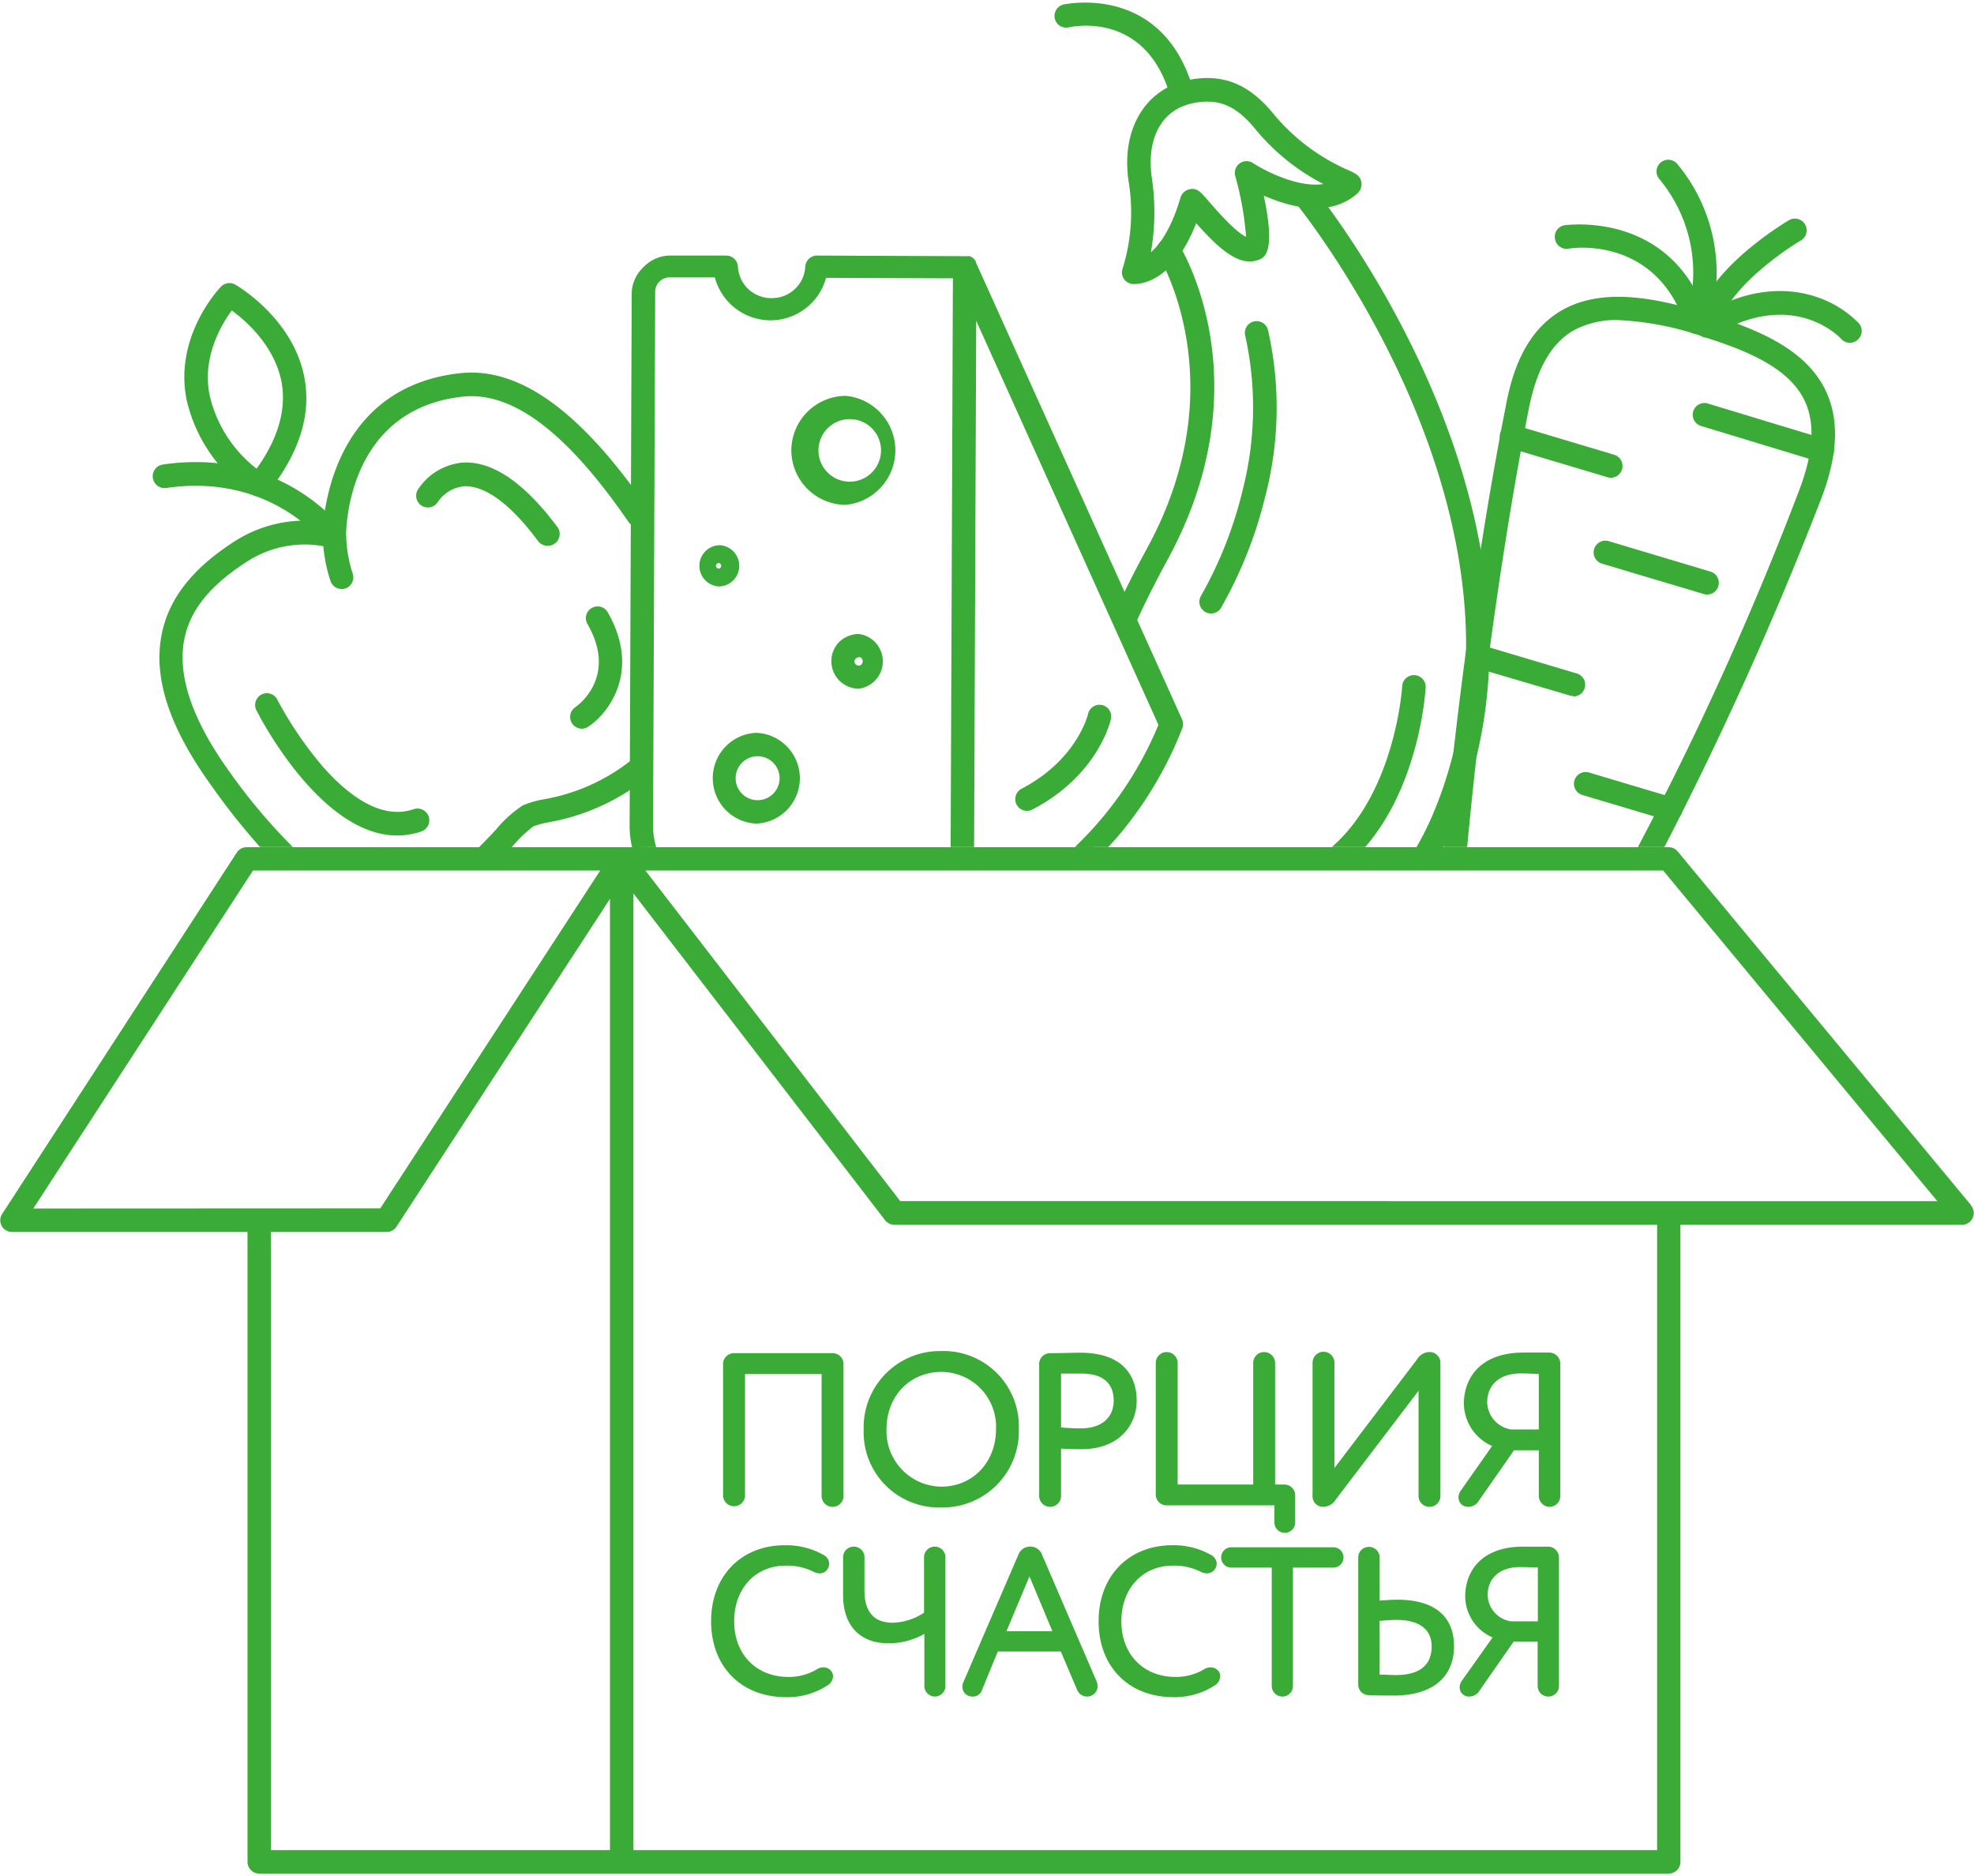 <svg xmlns="http://www.w3.org/2000/svg" viewBox="0 0 252.42 239.27" width="222" height="211"><defs><style>.cls-1{fill:#3aab36;}</style></defs><title>info-box</title><g id="Слой_2" data-name="Слой 2"><g id="Слой_1-2" data-name="Слой 1"><path class="cls-1" d="M252.08,153.84l-37.55-45.28a1.5,1.5,0,0,0-1.15-.54H31.54a1.49,1.49,0,0,0-1.26.68l-30,46.21a1.49,1.49,0,0,0,1.26,2.31H31.65v80.55a1.5,1.5,0,0,0,1.5,1.5H213.38a1.5,1.5,0,0,0,1.5-1.5V156.3h36a1.5,1.5,0,0,0,1.16-2.46Zm-247.82.38L32.35,111h44.4l-28.12,43.2ZM78,236.27H34.65V157.22h14.8a1.48,1.48,0,0,0,1.25-.68L78,114.62Zm133.9,0H81V113.93l32.18,41.79a1.54,1.54,0,0,0,1.19.58h97.53Zm-96.79-83L82.53,111H212.67l35.06,42.28Z"/><path class="cls-1" d="M106.47,173a1.14,1.14,0,0,1,1.14,1.14V191a1.15,1.15,0,0,1-2.3,0V175.14H95V191a1.16,1.16,0,0,1-2.31,0V174.11A1.15,1.15,0,0,1,93.85,173Z"/><path class="cls-1" d="M106.48,192.37a1.4,1.4,0,0,1-1.42-1.39V175.39H95.27V191a1.41,1.41,0,0,1-2.81,0V174.11a1.39,1.39,0,0,1,1.39-1.39h12.63a1.38,1.38,0,0,1,1.38,1.39V191A1.38,1.38,0,0,1,106.48,192.37ZM94.77,174.89h10.79V191a.91.91,0,0,0,.92.89.89.89,0,0,0,.88-.89V174.11a.9.9,0,0,0-.88-.89H93.85a.91.91,0,0,0-.89.89V191a.91.91,0,0,0,1.81,0Z"/><path class="cls-1" d="M110.69,182.45a9.67,9.67,0,1,1,9.67,9.75A9.46,9.46,0,0,1,110.69,182.45Zm2.44,0a7.3,7.3,0,0,0,7.23,7.59c4.34,0,7.23-3.31,7.23-7.59a7.23,7.23,0,0,0-7.23-7.58C116.24,174.87,113.13,178,113.13,182.45Z"/><path class="cls-1" d="M120.36,192.45a9.63,9.63,0,0,1-9.92-10,9.75,9.75,0,0,1,9.92-10,9.63,9.63,0,0,1,9.92,10A9.74,9.74,0,0,1,120.36,192.45Zm0-19.5a9.25,9.25,0,0,0-9.42,9.5,9.15,9.15,0,0,0,9.42,9.5,9.25,9.25,0,0,0,9.42-9.5A9.15,9.15,0,0,0,120.36,173Zm0,17.34a7.59,7.59,0,0,1-7.48-7.84c0-4.54,3.15-7.83,7.48-7.83a7.49,7.49,0,0,1,7.48,7.83C127.84,187,124.7,190.29,120.36,190.29Zm0-15.17c-4,0-7,3.08-7,7.33a7.1,7.1,0,0,0,7,7.34c4,0,7-3.09,7-7.34A7,7,0,0,0,120.36,175.12Z"/><path class="cls-1" d="M138.08,172.91c5.42,0,7,2.93,7,5.88s-2.2,6-6.83,6c-.76,0-1.89,0-2.84-.11V191a1.15,1.15,0,0,1-2.3,0V174.11a1.14,1.14,0,0,1,1.13-1.14C135.51,172.94,137.22,172.91,138.08,172.91Zm-2.65,9.54c.92.08,1.81.14,2.76.14,2.79,0,4.47-1.44,4.47-3.82s-1.35-3.69-4.36-3.69c-.76,0-2,0-2.87.06Z"/><path class="cls-1" d="M134.29,192.37a1.4,1.4,0,0,1-1.41-1.39V174.11a1.38,1.38,0,0,1,1.38-1.39c1.24,0,3-.06,3.82-.06,6.33,0,7.27,3.84,7.27,6.13,0,3.09-2.19,6.21-7.08,6.21-.34,0-1.48,0-2.59-.08V191A1.39,1.39,0,0,1,134.29,192.37Zm3.79-19.21c-.87,0-2.57,0-3.81.06a.9.9,0,0,0-.89.89V191a.9.9,0,0,0,1.8,0v-6.61l.27,0c.93.08,2.07.1,2.82.1,4.86,0,6.58-3.07,6.58-5.71C144.85,176.69,144,173.16,138.08,173.16Zm.11,9.68c-.85,0-1.71-.05-2.78-.14l-.23,0v-7.79h.24c.88,0,2.11-.06,2.88-.06,3,0,4.61,1.4,4.61,3.94S141.1,182.84,138.19,182.84Zm-2.51-.62c.95.08,1.74.12,2.51.12,2.64,0,4.22-1.34,4.22-3.57s-1.42-3.44-4.11-3.44c-.7,0-1.78,0-2.62,0Z"/><path class="cls-1" d="M165.37,194.4a1.08,1.08,0,0,1-2.16,0v-2.47h-14a1.14,1.14,0,0,1-1.13-1.14V173.94a1.15,1.15,0,0,1,2.3,0v15.82H160.5V173.94a1.15,1.15,0,0,1,2.3,0v15.82h1.44a1.14,1.14,0,0,1,1.13,1.14Z"/><path class="cls-1" d="M164.29,195.7a1.34,1.34,0,0,1-1.33-1.3v-2.22H149.17a1.38,1.38,0,0,1-1.38-1.39V173.94a1.39,1.39,0,0,1,1.41-1.36,1.4,1.4,0,0,1,1.39,1.36v15.58h9.66V173.94a1.39,1.39,0,0,1,1.41-1.36,1.4,1.4,0,0,1,1.39,1.36v15.58h1.19a1.38,1.38,0,0,1,1.38,1.38v3.5A1.34,1.34,0,0,1,164.29,195.7ZM149.2,173.08a.9.9,0,0,0-.91.86v16.85a.89.89,0,0,0,.88.89h14.29v2.72a.83.83,0,0,0,1.66,0v-3.5a.89.89,0,0,0-.88-.88h-1.69V173.94a.89.89,0,0,0-.89-.86.9.9,0,0,0-.91.86V190H150.09V173.94A.89.89,0,0,0,149.2,173.08Z"/><path class="cls-1" d="M183.94,191a1.15,1.15,0,0,1-2.3,0V176.79l-11,14.49a1.66,1.66,0,0,1-1.35.84,1.11,1.11,0,0,1-1.17-1.24V173.94a1.15,1.15,0,0,1,1.17-1.11,1.14,1.14,0,0,1,1.13,1.11v14.2l11-14.49a1.62,1.62,0,0,1,1.3-.82,1.13,1.13,0,0,1,1.22,1.22Z"/><path class="cls-1" d="M182.8,192.37a1.4,1.4,0,0,1-1.41-1.39V177.53l-10.58,13.9a1.91,1.91,0,0,1-1.55.94,1.35,1.35,0,0,1-1.42-1.49V173.94a1.4,1.4,0,0,1,2.8,0V187.4l10.58-13.91a1.88,1.88,0,0,1,1.5-.91,1.38,1.38,0,0,1,1.47,1.47V191A1.39,1.39,0,0,1,182.8,192.37Zm-.91-16.32V191a.9.9,0,0,0,1.8,0V174.05a.88.88,0,0,0-1-1c-.46,0-.75.27-1.1.72l-11.48,15.08V173.94a.88.88,0,0,0-.88-.86.91.91,0,0,0-.92.86v16.94c0,.45.16,1,.92,1,.43,0,.75-.2,1.15-.74Z"/><path class="cls-1" d="M198.18,172.94a1.17,1.17,0,0,1,1.14,1.17V191a1.15,1.15,0,0,1-2.3,0v-6.09h-3.55l-4.58,6.55a1.31,1.31,0,0,1-1.13.68.94.94,0,0,1-1-1,1.2,1.2,0,0,1,.25-.71l4.22-6a5.69,5.69,0,0,1-3.74-5.31c0-3.41,2.28-6.28,7.4-6.28C195.8,172.89,197.1,172.94,198.18,172.94Zm-1.16,2.2c-.62,0-1.76-.08-2.57-.08-3,0-4.53,1.73-4.53,4a3.84,3.84,0,0,0,3.28,3.68H197Z"/><path class="cls-1" d="M198.19,192.37a1.4,1.4,0,0,1-1.42-1.39v-5.84H193.6l-4.5,6.45a1.56,1.56,0,0,1-1.34.78,1.2,1.2,0,0,1-1.26-1.22,1.47,1.47,0,0,1,.3-.86l4-5.7a6,6,0,0,1-3.61-5.42c0-3.16,2-6.53,7.65-6.53l1.53,0c.59,0,1.21,0,1.78,0h0a1.43,1.43,0,0,1,1.37,1.42V191A1.38,1.38,0,0,1,198.19,192.37Zm-4.85-7.73h3.93V191a.91.91,0,0,0,.92.89.89.89,0,0,0,.88-.89V174.11a.92.92,0,0,0-.89-.92l-1.79,0-1.51,0c-4.48,0-7.15,2.25-7.15,6a5.49,5.49,0,0,0,3.59,5.08l.29.12-4.41,6.22a1,1,0,0,0-.2.56.7.7,0,0,0,.76.72,1.07,1.07,0,0,0,.93-.56Zm3.93-1.67H193.2a4.11,4.11,0,0,1-3.53-3.93c0-2.57,1.88-4.23,4.78-4.23.75,0,1.75,0,2.41.07l.41,0Zm-2.82-7.66c-2.64,0-4.28,1.42-4.28,3.73a3.62,3.62,0,0,0,3.07,3.44h3.53v-7.09C196.11,175.35,195.16,175.31,194.45,175.31Z"/><path class="cls-1" d="M104.12,200.47a7.68,7.68,0,0,0-3.73-.84c-4,0-6.84,3-6.84,7.37s2.92,7.36,7.18,7.36a7.14,7.14,0,0,0,3.81-1,1.29,1.29,0,0,1,.66-.18,1,1,0,0,1,.79.37.82.82,0,0,1,.19.52,1.19,1.19,0,0,1-.5.9,9.19,9.19,0,0,1-5.16,1.52c-5.52,0-9.34-3.73-9.34-9.46,0-5.29,3.42-9.47,9.18-9.47a9.51,9.51,0,0,1,4.84,1.23,1.07,1.07,0,0,1,.55.9,1,1,0,0,1-.15.5.92.92,0,0,1-.84.47A1.35,1.35,0,0,1,104.12,200.47Z"/><path class="cls-1" d="M100.52,216.71c-5.73,0-9.59-3.9-9.59-9.71s3.88-9.72,9.43-9.72a9.73,9.73,0,0,1,5,1.27,1.3,1.3,0,0,1,.67,1.11,1.28,1.28,0,0,1-.19.64,1.19,1.19,0,0,1-1,.58,1.72,1.72,0,0,1-.75-.18h0a7.56,7.56,0,0,0-3.62-.81c-3.88,0-6.59,2.93-6.59,7.12s2.79,7.11,6.93,7.11a6.92,6.92,0,0,0,3.69-1,1.48,1.48,0,0,1,.78-.22,1.23,1.23,0,0,1,1,.46,1.1,1.1,0,0,1,.24.68,1.42,1.42,0,0,1-.61,1.1A9.36,9.36,0,0,1,100.52,216.71Zm-.16-18.93c-5.34,0-8.93,3.7-8.93,9.22s3.66,9.21,9.09,9.21a8.86,8.86,0,0,0,5-1.48.9.9,0,0,0,.4-.69.57.57,0,0,0-.13-.36.74.74,0,0,0-.6-.28.93.93,0,0,0-.52.15,7.49,7.49,0,0,1-4,1.06c-4.44,0-7.43-3.06-7.43-7.61s2.92-7.62,7.09-7.62a8,8,0,0,1,3.85.87,1.11,1.11,0,0,0,.52.13.67.67,0,0,0,.62-.35.7.7,0,0,0,.12-.37.85.85,0,0,0-.43-.69A9.27,9.27,0,0,0,100.36,197.78Z"/><path class="cls-1" d="M114.16,207.47a7.9,7.9,0,0,0,4.29-1.39v-7.34a1.12,1.12,0,0,1,2.23,0v16.54a1.12,1.12,0,0,1-2.23,0v-7.13a8.67,8.67,0,0,1-4.87,1.42c-2.92,0-5.52-1.58-5.52-5.86v-5a1.12,1.12,0,0,1,2.23,0v4.36C110.29,206.29,111.92,207.47,114.16,207.47Z"/><path class="cls-1" d="M119.58,216.63a1.36,1.36,0,0,1-1.38-1.35v-6.66a9.26,9.26,0,0,1-4.62,1.2c-3.61,0-5.77-2.28-5.77-6.11v-5a1.37,1.37,0,0,1,2.73,0v4.36c0,2.73,1.22,4.12,3.62,4.12a7.63,7.63,0,0,0,4-1.28v-7.2a1.37,1.37,0,0,1,2.73,0v16.54A1.35,1.35,0,0,1,119.58,216.63Zm-.88-9v7.62a.87.87,0,0,0,1.73,0V198.74a.85.85,0,0,0-.85-.83.87.87,0,0,0-.88.83v7.47l-.11.07a8.15,8.15,0,0,1-4.43,1.44c-1.88,0-4.12-.8-4.12-4.62v-4.36a.85.85,0,0,0-.85-.83.87.87,0,0,0-.88.83v5c0,5.07,3.69,5.61,5.27,5.61A8.43,8.43,0,0,0,118.3,208Z"/><path class="cls-1" d="M135.77,210.62h-8.39l-2.11,5a1,1,0,0,1-1,.73,1,1,0,0,1-1-1,1.53,1.53,0,0,1,.11-.47l7-16.34a1.36,1.36,0,0,1,1.28-.89,1.34,1.34,0,0,1,1.27.89l7,16.26a1.36,1.36,0,0,1,.08.44,1.08,1.08,0,0,1-1.08,1.13,1.12,1.12,0,0,1-1-.73Zm-4.18-10-3.32,7.86h6.63Z"/><path class="cls-1" d="M139,216.63a1.37,1.37,0,0,1-1.28-.89l-2.07-4.87h-8.06l-2,4.87a1.22,1.22,0,0,1-1.23.89,1.25,1.25,0,0,1-1.3-1.27,1.69,1.69,0,0,1,.12-.55l7.06-16.36a1.62,1.62,0,0,1,1.52-1,1.59,1.59,0,0,1,1.49,1.05l7,16.25a1.64,1.64,0,0,1,.1.54A1.33,1.33,0,0,1,139,216.63Zm-11.74-6.26h8.72l2.2,5.18a.87.87,0,0,0,.82.58.83.83,0,0,0,.83-.88,1,1,0,0,0-.07-.36l-7-16.24a1.11,1.11,0,0,0-2.1,0l-7,16.32a1.39,1.39,0,0,0-.09.38.75.75,0,0,0,.8.77c.32,0,.58-.09.77-.58Zm8.07-1.6H127.9l3.69-8.76Zm-6.63-.5h5.87l-2.93-7Z"/><path class="cls-1" d="M153.67,200.47a7.74,7.74,0,0,0-3.74-.84c-4,0-6.83,3-6.83,7.37s2.92,7.36,7.18,7.36a7.14,7.14,0,0,0,3.81-1,1.27,1.27,0,0,1,.66-.18,1,1,0,0,1,.79.37.8.8,0,0,1,.18.52,1.16,1.16,0,0,1-.5.9,9.16,9.16,0,0,1-5.15,1.52c-5.53,0-9.34-3.73-9.34-9.46,0-5.29,3.42-9.47,9.18-9.47a9.54,9.54,0,0,1,4.84,1.23,1.09,1.09,0,0,1,.55.9.89.89,0,0,1-.16.5.92.92,0,0,1-.84.47A1.34,1.34,0,0,1,153.67,200.47Z"/><path class="cls-1" d="M150.07,216.71c-5.74,0-9.59-3.9-9.59-9.71s3.88-9.72,9.43-9.72a9.75,9.75,0,0,1,5,1.27,1.32,1.32,0,0,1,.67,1.11,1.26,1.26,0,0,1-1.25,1.22,1.65,1.65,0,0,1-.74-.18h0a7.53,7.53,0,0,0-3.62-.81c-3.87,0-6.58,2.93-6.58,7.12s2.78,7.11,6.93,7.11a6.88,6.88,0,0,0,3.68-1,1.51,1.51,0,0,1,.79-.22,1.23,1.23,0,0,1,1,.46,1,1,0,0,1,.24.68,1.41,1.41,0,0,1-.6,1.1A9.38,9.38,0,0,1,150.07,216.71Zm-.16-18.93c-5.34,0-8.93,3.7-8.93,9.22s3.65,9.21,9.09,9.21a8.86,8.86,0,0,0,5-1.48.92.92,0,0,0,.39-.69.52.52,0,0,0-.13-.36.73.73,0,0,0-.59-.28,1,1,0,0,0-.53.15,7.55,7.55,0,0,1-3.94,1.06c-4.45,0-7.43-3.06-7.43-7.61s2.91-7.62,7.08-7.62a8,8,0,0,1,3.85.87,1.14,1.14,0,0,0,.52.13.69.69,0,0,0,.63-.35.7.7,0,0,0,.12-.37.86.86,0,0,0-.44-.69A9.23,9.23,0,0,0,149.91,197.78Z"/><path class="cls-1" d="M165.08,215.28a1.12,1.12,0,0,1-2.23,0V199.89h-5.42a1.05,1.05,0,0,1,0-2.1H170.5a1.05,1.05,0,0,1,0,2.1h-5.42Z"/><path class="cls-1" d="M164,216.63a1.36,1.36,0,0,1-1.38-1.35V200.14h-5.17a1.3,1.3,0,0,1,0-2.6H170.5a1.3,1.3,0,0,1,0,2.6h-5.17v15.14A1.34,1.34,0,0,1,164,216.63ZM157.43,198a.8.8,0,0,0,0,1.6h5.67v15.64a.87.87,0,0,0,1.73,0V199.64h5.67a.8.8,0,0,0,0-1.6Z"/><path class="cls-1" d="M175,216.2a1.09,1.09,0,0,1-1.1-1.1V198.74a1.12,1.12,0,0,1,2.23,0v5.89c1-.08,2-.13,2.58-.13,4.76,0,6.94,2.21,6.94,5.68,0,3.86-2.73,6.07-7.44,6.07C177.14,216.25,176,216.23,175,216.2Zm1.13-2.13c.71,0,1.5.08,2.34.08,3,0,4.82-1.26,4.82-3.92,0-2.39-1.77-3.63-4.74-3.63a21.91,21.91,0,0,0-2.42.16Z"/><path class="cls-1" d="M178.24,216.5c-1.18,0-2.4,0-3.21-.05a1.34,1.34,0,0,1-1.35-1.35V198.74a1.37,1.37,0,0,1,2.73,0v5.62c1-.07,1.79-.11,2.33-.11,4.64,0,7.19,2.1,7.19,5.93C185.93,214.2,183.13,216.5,178.24,216.5Zm-3.18-18.59a.87.87,0,0,0-.88.83V215.1a.84.84,0,0,0,.85.85h0c.81,0,2,.05,3.2.05,4.57,0,7.19-2.12,7.19-5.82s-2.31-5.43-6.69-5.43c-.57,0-1.51,0-2.56.13l-.27,0v-6.16A.85.85,0,0,0,175.06,197.91Zm3.44,16.49c-.61,0-1.19,0-1.74-.05l-.85,0v-7.77l.22,0a23.42,23.42,0,0,1,2.45-.16c3.17,0,5,1.42,5,3.88C183.57,212.92,181.77,214.4,178.5,214.4Zm-2.09-.57.37,0c.54,0,1.12.05,1.72.05,3,0,4.57-1.24,4.57-3.67,0-2.18-1.6-3.38-4.49-3.38-.58,0-1.38.05-2.17.13Z"/><path class="cls-1" d="M198,197.76a1.15,1.15,0,0,1,1.11,1.14v16.38a1.12,1.12,0,0,1-2.24,0v-5.92h-3.45L189,215.73a1.27,1.27,0,0,1-1.1.65.91.91,0,0,1-1-.94,1.2,1.2,0,0,1,.24-.69l4.1-5.78a5.55,5.55,0,0,1-3.63-5.16c0-3.31,2.21-6.1,7.18-6.1C195.66,197.71,196.92,197.76,198,197.76Zm-1.13,2.13c-.6,0-1.71-.07-2.5-.07-2.86,0-4.39,1.68-4.39,3.86a3.73,3.73,0,0,0,3.18,3.58h3.71Z"/><path class="cls-1" d="M198,216.63a1.36,1.36,0,0,1-1.38-1.35v-5.67h-3.07l-4.36,6.26a1.54,1.54,0,0,1-1.31.76,1.17,1.17,0,0,1-1.23-1.19,1.45,1.45,0,0,1,.29-.84l3.92-5.53a5.76,5.76,0,0,1-3.5-5.26c0-3.07,1.95-6.35,7.43-6.35l1.49,0,1.72,0h0a1.4,1.4,0,0,1,1.35,1.38v16.39A1.35,1.35,0,0,1,198,216.63Zm-4.7-7.52h3.82v6.17a.87.87,0,0,0,1.74,0V198.89A.88.88,0,0,0,198,198l-1.74,0-1.47,0c-4.34,0-6.93,2.19-6.93,5.85a5.34,5.34,0,0,0,3.48,4.93l.29.11-4.29,6.05a1,1,0,0,0-.19.54.66.66,0,0,0,.73.69,1,1,0,0,0,.89-.54Zm3.82-1.6h-4a4,4,0,0,1-3.43-3.83c0-2.5,1.82-4.11,4.64-4.11.7,0,1.64,0,2.26.06l.49,0Zm-2.75-7.44c-2.55,0-4.14,1.38-4.14,3.61a3.48,3.48,0,0,0,3,3.33h3.42v-6.88C196,200.11,195,200.07,194.34,200.07Z"/><path class="cls-1" d="M143.88,80.21a1.57,1.57,0,0,1-.62-.13,1.51,1.51,0,0,1-.74-2c1.2-2.65,2.6-5.43,4.15-8.27,11.47-21,1.6-37.18,1.5-37.34a1.5,1.5,0,0,1,2.54-1.6c.45.72,10.89,17.83-1.41,40.38-1.51,2.77-2.88,5.49-4.05,8.07A1.49,1.49,0,0,1,143.88,80.21Z"/><path class="cls-1" d="M145.05,36h-.21a1.51,1.51,0,0,1-1.15-.7,1.48,1.48,0,0,1-.12-1.34,24.22,24.22,0,0,0,.75-11.07c-1-6.69,2.15-11.9,7.73-13,4.35-.83,7.7.53,10.85,4.42a25.86,25.86,0,0,0,9.47,7.11c1,.44,1.59.74,1.72,1.61a1.58,1.58,0,0,1-.49,1.36c-3.54,3.19-8.7,1.75-12,.3,1.58,7.43.06,8-.8,8.26-2.47.86-5.2-1.74-7.84-4.73C150.12,35.5,146.12,36,145.05,36Zm9.37-23.33a9.52,9.52,0,0,0-1.81.19h0c-4,.77-6.06,4.44-5.32,9.59a29.79,29.79,0,0,1-.12,9.48c1.16-1,2.61-3,3.79-7a1.54,1.54,0,0,1,1.14-1.05c1-.2,1.41.32,2.51,1.59,2.64,3.07,4,4.16,4.73,4.5a39.74,39.74,0,0,0-1.39-7.8,1.5,1.5,0,0,1,2.27-1.64c1.67,1.09,5.84,3.17,9,2.68a27.77,27.77,0,0,1-8.68-7C158.37,13.52,156.44,12.68,154.42,12.68Zm-2.09-1.28h0Z"/><path class="cls-1" d="M151.14,13.2a1.51,1.51,0,0,1-1.45-1.09c-3.14-11.15-12.64-9-13-8.94a1.49,1.49,0,0,1-1.81-1.11A1.51,1.51,0,0,1,136,.25c.12,0,12.7-2.84,16.62,11a1.49,1.49,0,0,1-1,1.85A1.39,1.39,0,0,1,151.14,13.2Z"/><path class="cls-1" d="M154.87,78.13a1.49,1.49,0,0,1-1.32-2.21l.06-.11a51.74,51.74,0,0,0,5.26-13.34,42.52,42.52,0,0,0,.37-19.82,1.5,1.5,0,0,1,2.89-.81,44.93,44.93,0,0,1-.35,21.36,54.82,54.82,0,0,1-5.53,14l-.06.11A1.49,1.49,0,0,1,154.87,78.13Z"/><path class="cls-1" d="M108.13,64.24h0a7,7,0,0,1-6.94-7,7,7,0,0,1,7-6.94h0a7,7,0,0,1,0,13.93Zm0-10.93a4,4,0,0,0,0,7.93h0a4,4,0,1,0,0-7.93Z"/><path class="cls-1" d="M96.71,105h0a5.81,5.81,0,0,1,0-11.61h0a5.81,5.81,0,0,1,0,11.61Zm0-8.61a2.81,2.81,0,0,0,0,5.61h0a2.81,2.81,0,1,0,0-5.61Z"/><path class="cls-1" d="M109.79,87.75h0a3.52,3.52,0,0,1-2.46-6,3.7,3.7,0,0,1,2.49-1,3.53,3.53,0,0,1,0,7Zm0-4a.53.53,0,0,0-.53.52.58.58,0,0,0,.53.53.52.52,0,0,0,.52-.52A.51.51,0,0,0,109.79,83.7Z"/><path class="cls-1" d="M91.91,74.67h0a2.64,2.64,0,0,1,0-5.27h0a2.62,2.62,0,0,1,1.86.78,2.65,2.65,0,0,1,.76,1.87,2.63,2.63,0,0,1-2.63,2.62Zm0-3a.36.36,0,0,0-.25.11.36.36,0,0,0-.11.26.34.34,0,0,0,.11.25c.06.07.17.08.25.11a.37.37,0,0,0,0-.73h0Z"/><path class="cls-1" d="M131.32,103.37a1.5,1.5,0,0,1-.69-2.83c7.12-3.71,8.49-9.5,8.5-9.56a1.5,1.5,0,1,1,2.93.65c-.06.29-1.69,7.23-10.05,11.57A1.44,1.44,0,0,1,131.32,103.37Z"/><path class="cls-1" d="M42.73,69.88a1.49,1.49,0,0,1-1.21-.61c-.3-.4-7-9.12-20.26-7.19a1.5,1.5,0,0,1-.43-3c15.14-2.2,22.79,8,23.1,8.38a1.5,1.5,0,0,1-1.2,2.39Z"/><path class="cls-1" d="M33.12,63.18a1.54,1.54,0,0,1-.77-.21,19.78,19.78,0,0,1-8.48-12.14C22.21,42.74,28,36.59,28.26,36.34a1.49,1.49,0,0,1,1.83-.26c.3.17,7.41,4.34,8.83,11.88.91,4.75-.65,9.68-4.62,14.66A1.53,1.53,0,0,1,33.12,63.18Zm-3.48-23.8c-1.34,1.81-3.83,6-2.83,10.85a16.55,16.55,0,0,0,6,9.38C35.58,55.76,36.64,52,36,48.52,35.1,43.89,31.46,40.71,29.64,39.38Z"/><path class="cls-1" d="M50.78,106.52c-9.76,0-17.58-15.2-17.94-15.92a1.5,1.5,0,1,1,2.67-1.35,48.2,48.2,0,0,0,5.67,8.35c2.93,3.36,7.33,7.06,11.71,5.56a1.5,1.5,0,0,1,1,2.84A9.73,9.73,0,0,1,50.78,106.52Z"/><path class="cls-1" d="M74.4,92.86a1.5,1.5,0,0,1-.84-2.74c.56-.39,5.32-4,1.61-10.56a1.5,1.5,0,1,1,2.61-1.46c4.12,7.34.14,12.7-2.54,14.5A1.54,1.54,0,0,1,74.4,92.86Z"/><path class="cls-1" d="M70,69.47a1.49,1.49,0,0,1-1.2-.61c-4.42-5.94-7.56-7.06-9.41-7a4.61,4.61,0,0,0-3.4,2,1.5,1.5,0,0,1-2.58-1.53,7.65,7.65,0,0,1,5.83-3.5c3.76-.18,7.78,2.56,12,8.19A1.51,1.51,0,0,1,70,69.47Z"/><path class="cls-1" d="M43.68,75a1.49,1.49,0,0,1-1.41-1,20.23,20.23,0,0,1-1-5.56,1.5,1.5,0,0,1,3-.07A17.08,17.08,0,0,0,45.09,73a1.5,1.5,0,0,1-.9,1.92A1.52,1.52,0,0,1,43.68,75Z"/><path class="cls-1" d="M217,42.38a1.6,1.6,0,0,1-.53-.09,1.5,1.5,0,0,1-.87-1.94h0a18.72,18.72,0,0,0-3.39-17.74,1.5,1.5,0,1,1,2.31-1.91,21.73,21.73,0,0,1,3.88,20.72A1.48,1.48,0,0,1,217,42.38Z"/><path class="cls-1" d="M236.56,43.52a1.52,1.52,0,0,1-1.11-.49c-.26-.29-6.22-6.55-16.37-.42A1.5,1.5,0,0,1,217.52,40c6.4-3.86,11.51-3.42,14.67-2.38A13.61,13.61,0,0,1,237.68,41a1.49,1.49,0,0,1-.12,2.11A1.47,1.47,0,0,1,236.56,43.52Z"/><path class="cls-1" d="M218.3,42.83l-.25,0a1.5,1.5,0,0,1-1.23-1.73c1.15-6.86,11.5-13,11.94-13.26a1.5,1.5,0,1,1,1.52,2.59c-2.66,1.57-9.74,6.62-10.5,11.16A1.51,1.51,0,0,1,218.3,42.83Z"/><path class="cls-1" d="M217,42.38a1.5,1.5,0,0,1-1.43-1c-3.79-11.59-14.56-10-15-9.9a1.51,1.51,0,0,1-1.73-1.24A1.5,1.5,0,0,1,200,28.49c.14,0,13.78-2.08,18.35,11.93a1.49,1.49,0,0,1-1,1.89A1.47,1.47,0,0,1,217,42.38Z"/><path class="cls-1" d="M206,60.77a1.65,1.65,0,0,1-.43-.06l-12.72-3.8a1.5,1.5,0,0,1,.86-2.88l12.72,3.81a1.5,1.5,0,0,1-.43,2.93Z"/><path class="cls-1" d="M218.29,75.71a1.25,1.25,0,0,1-.43-.07l-13-3.88a1.5,1.5,0,0,1,.85-2.88l13,3.89a1.5,1.5,0,0,1-.42,2.94Z"/><path class="cls-1" d="M233,58.79a1.29,1.29,0,0,1-.43-.07l-15.09-4.58a1.5,1.5,0,0,1,.87-2.87l15.09,4.58a1.5,1.5,0,0,1-.44,2.94Z"/><path class="cls-1" d="M201.2,88.69a1.54,1.54,0,0,1-.43-.06L188.46,85a1.5,1.5,0,0,1,.86-2.87l12.3,3.67a1.5,1.5,0,0,1-.42,2.94Z"/><path class="cls-1" d="M213.67,104.65a1.54,1.54,0,0,1-.43-.06l-10.83-3.23a1.5,1.5,0,1,1,.86-2.87l10.82,3.23a1.5,1.5,0,0,1-.42,2.93Z"/><path class="cls-1" d="M68.22,105.34a12.52,12.52,0,0,1,1.93-.51,27.72,27.72,0,0,0,12.18-5.39,1.5,1.5,0,0,0-1.91-2.32,24.75,24.75,0,0,1-10.93,4.78,12.5,12.5,0,0,0-2.64.77,15.39,15.39,0,0,0-3.47,3.15c-.64.67-1.35,1.43-2.13,2.2h4.17l.14-.15A16.91,16.91,0,0,1,68.22,105.34Z"/><path class="cls-1" d="M33.26,108h4.19a73.27,73.27,0,0,1-8-9.48c-4.79-6.62-6.78-12.33-5.9-17,.71-3.77,3.25-6.94,8-10a13.5,13.5,0,0,1,10.7-1.8,1.5,1.5,0,0,0,2-1.44c0-.66,0-16.18,14.84-17.87,6.41-.73,13.37,4.51,21.27,16a1.5,1.5,0,0,0,2.48-1.7c-8.6-12.51-16.48-18.17-24.09-17.3-14.26,1.62-16.9,14.24-17.39,19a16.75,16.75,0,0,0-11.4,2.52c-5.4,3.47-8.44,7.38-9.31,12-1.05,5.55,1.05,11.85,6.42,19.27A85.36,85.36,0,0,0,33.26,108Z"/><path class="cls-1" d="M83.91,108a9.38,9.38,0,0,1-.4-2.75L83.78,37a1.85,1.85,0,0,1,1.86-1.85h0l5.77,0a7.36,7.36,0,0,0,14.22.06l16.22.06L121.56,108h3l.27-67.3,23.3,51.67A45.61,45.61,0,0,1,137.44,108h4.28a41.26,41.26,0,0,0,2.95-3.52,48.74,48.74,0,0,0,6.5-11.64,1.52,1.52,0,0,0,0-1.13l-26.39-58.5h0l0,0a.35.35,0,0,0,0-.08.65.65,0,0,0-.09-.16l-.08-.1-.11-.12-.11-.09-.11-.09-.12-.06-.14-.07-.14,0-.14,0-.17,0h-.1l-19-.08h0a1.51,1.51,0,0,0-1.5,1.44,4.25,4.25,0,0,1-4.31,4h0a4.25,4.25,0,0,1-4.3-4,1.5,1.5,0,0,0-1.5-1.44l-7.06,0a4.71,4.71,0,0,0-3.44,1.41A4.79,4.79,0,0,0,80.78,37l-.27,68.26a12.69,12.69,0,0,0,.31,2.76Z"/><path class="cls-1" d="M139.93,108a1.47,1.47,0,0,0-1.55-.44,1.44,1.44,0,0,0-.68.44Z"/><path class="cls-1" d="M183.18,103.92a37.37,37.37,0,0,1-2.06,4.1h3.43c.49-1,1-1.92,1.39-2.93,16.53-38.92-17.55-80.88-17.9-81.3a1.5,1.5,0,0,0-2.31,1.91C166.06,26.11,199,66.66,183.18,103.92Z"/><path class="cls-1" d="M174.57,108c6.94-8,7.7-19.81,7.73-20.4a1.5,1.5,0,1,0-3-.17c0,.14-.87,13.52-9,20.57Z"/><path class="cls-1" d="M187.61,108c1.62-17.42,4.35-38,7.89-56.1,1-5,2.82-8.25,5.62-9.91a11.32,11.32,0,0,1,5.82-1.38,38.69,38.69,0,0,1,11.2,2.24c5.35,1.72,10.59,3.88,12.59,8,1.39,2.87,1.19,6.58-.6,11.35A408.41,408.41,0,0,1,209.44,108h3.39A455.16,455.16,0,0,0,232.94,63.3c2.1-5.57,2.26-10,.5-13.7-2.5-5.18-8.39-7.67-14.38-9.58-6.56-2.11-14-3.82-19.46-.59-3.59,2.12-5.89,6-7,11.92C189,69.66,186.23,90.43,184.61,108Z"/></g></g></svg>